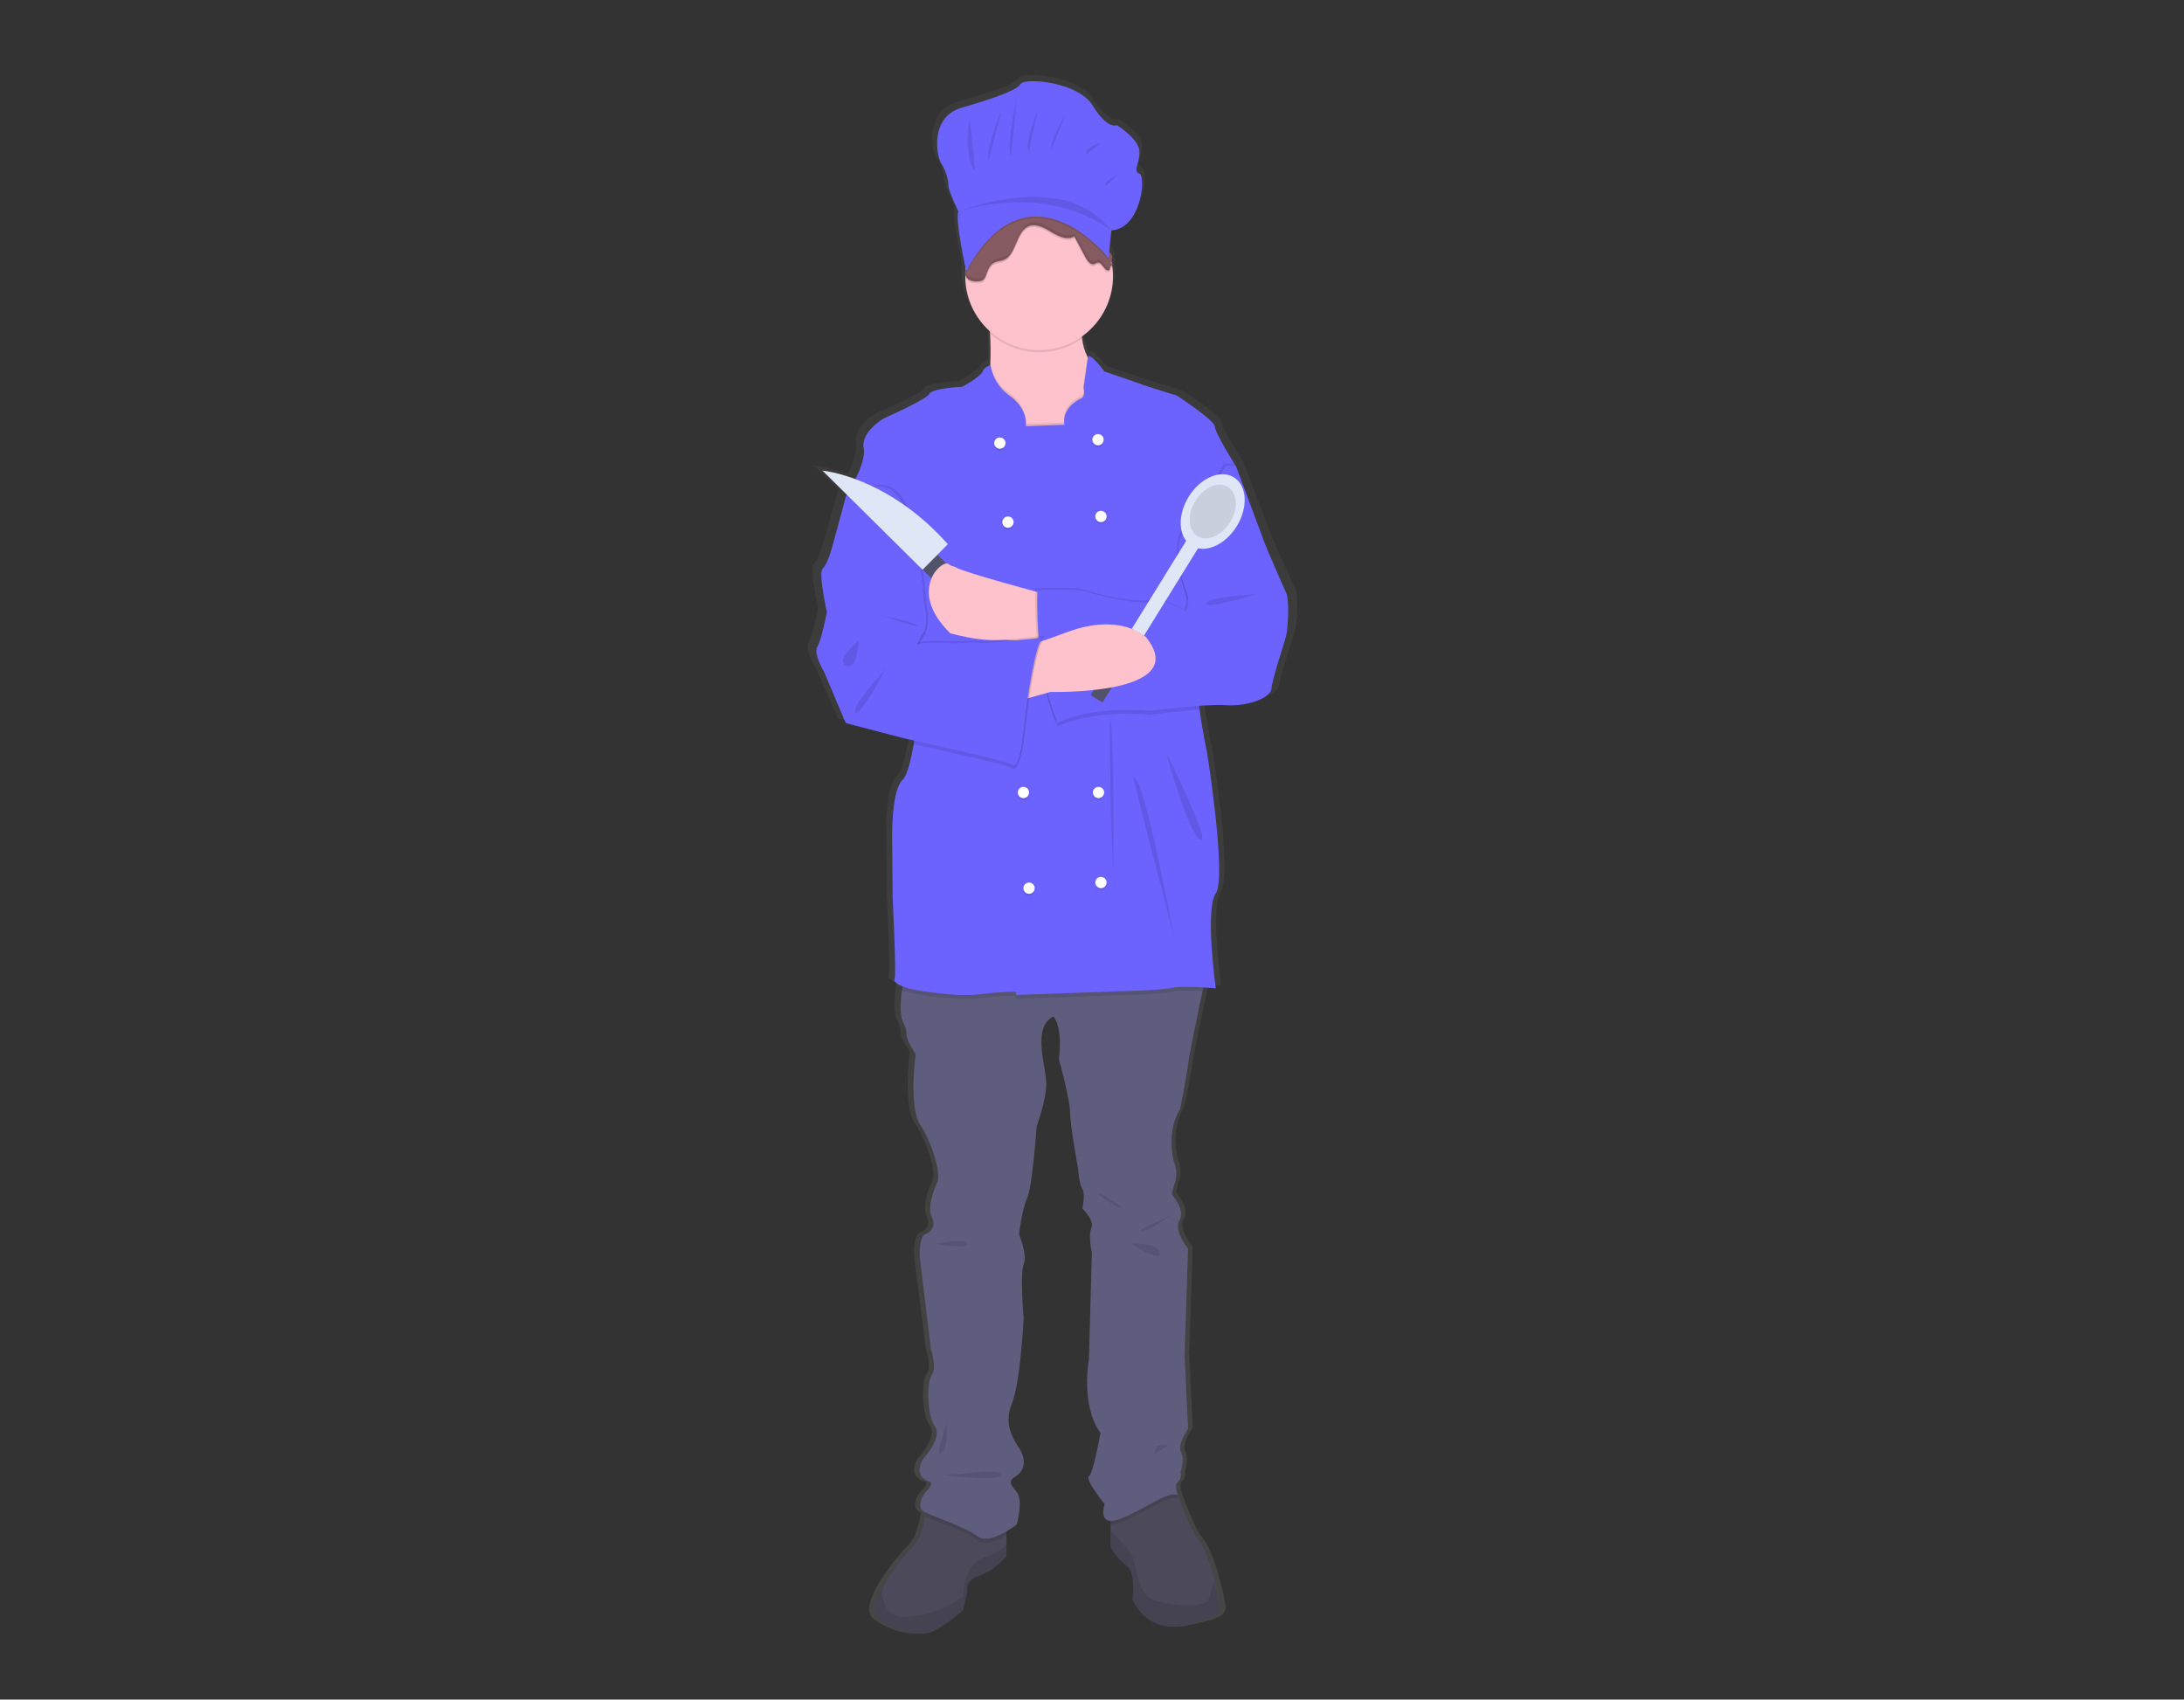 <?xml version="1.0" encoding="utf-8"?>
<!-- Generator: Adobe Illustrator 26.0.3, SVG Export Plug-In . SVG Version: 6.00 Build 0)  -->
<svg version="1.1" id="Layer_1" xmlns="http://www.w3.org/2000/svg" xmlns:xlink="http://www.w3.org/1999/xlink" x="0px" y="0px"
	 viewBox="0 0 890.1 692.7" style="enable-background:new 0 0 890.1 692.7;" xml:space="preserve">
<rect x="0" y="0" width="890.1" height="692.7" fill="#333333" stroke="none"/>
<style type="text/css">
	.st0{fill:url(#SVGID_1_);}
	.st1{fill:#4C495A;}
	.st2{opacity:0.1;enable-background:new    ;}
	.st3{fill:#5F5D7E;}
	.st4{fill:#FDC2CC;}
	.st5{fill:#6C63FF;}
	.st6{fill:#DFE6F5;}
	.st7{fill:#53526B;}
	.st8{fill:#FFFFFF;}
	.st9{fill:#865A61;}
	.st10{opacity:0.1;}
</style>
<linearGradient id="SVGID_1_" gradientUnits="userSpaceOnUse" x1="583.868" y1="-75.504" x2="583.868" y2="560.057" gradientTransform="matrix(1 0 0 -1 -154.965 590.364)">
	<stop  offset="0" style="stop-color:#808080;stop-opacity:0.25"/>
	<stop  offset="0.535" style="stop-color:#808080;stop-opacity:0.12"/>
	<stop  offset="1" style="stop-color:#808080;stop-opacity:0.1"/>
</linearGradient>
<path class="st0" d="M527.9,239.9c-1.4-2.7-8.9-19.7-8.9-19.7l-12.5-32.4c0,0-8.9-13.7-8.9-16.2S481.5,159,481.5,159
	s-13.1-3.9-14.1-4.3s-16.5-5.5-16.5-5.5s-6.1-8-7-5.9l0,0c0-0.1-0.1-0.1-0.1-0.2c-1.2-2.3-2-4.9-2.3-7.5c0-0.2-0.1-0.5-0.1-0.7
	c8.2-5.5,13.1-14.8,13.1-24.6c0-1.3-0.1-2.6-0.3-3.8c0.1-0.1,0.2-0.1,0.3-0.2c0.3-0.1,0.2-0.2,0-0.3c0.1,0,0.1-0.1,0.2-0.1
	c0.3-0.1,0.1-0.3-0.2-0.4l0,0c0.5-0.2-0.1-0.3-0.6-0.5c0-0.1,0-0.3-0.1-0.4c0.1-0.3,0.2-0.5,0.2-0.8c0,0,0.1,0,0.1,0.1
	c0.1-0.5,0.1-1,0-1.5c0,0.1-0.1,0.2-0.1,0.3c0.1-0.9-0.4-1.8-1.2-2.3c0,0,0,0-0.1-0.1l0.9-8.8c12.6-0.6,14.8-22,11.9-23.2
	s0-3.8,0-8.9s-9.5-10.9-9.5-10.9s-4,2-10.2-7.9s-29-11.5-30.5-8.9s-11.7,6-25,9.7c-13.3,3.8-10.8,19.5-8.6,22.8
	c1.8,2.8,2.9,6,3.1,9.3c0,2,4.2,10.3,4.2,10.3c-1.3,2.9,2,18.7,3,23.2c0,0.1,0,0.3,0,0.4c0,0,0,0,0,0c0,0.1-0.1,0.1-0.1,0.2
	c-0.2,0.5-0.3,1-0.2,1.5c-0.1,0.6,0,1.1,0.2,1.6c0.2,8.6,4,16.7,10.6,22.2c0,0.3,0,0.5,0,0.8c0.2,3.7,0.3,8,0.1,12.2
	c0,0.2,0,0.4,0,0.6c-1.5,0.3-2.7,1.3-3.4,2.7c-1.2,2.4-8.5,6.1-8.5,6.1s-12.7,0.6-13.9,2.9s-19.6,10.1-19.6,10.1s-9.7,5.7-8.3,12.1
	c0.7,3.4-1.3,8.6-3.5,12.8c-4.5-1.7-9.2-2.9-13.9-3.5l10.3,9.8c-0.2,0.3-0.3,0.5-0.3,0.5l-5.8,20.7c0,0-2,7.2-4,9
	c-2,1.8,1.8,17.8,1.8,17.8s-2.2,11.3-4,14.2s2.8,10.1,2.8,10.1l9.3,21.1l24.6,6.2c0,0,1.6,0.3,4.3,0.9c-0.1,0.5-0.2,1-0.3,1.5
	c-1.2,6.7-2.7,12.9-4.6,14.6c-4.6,4.1-4.4,22.4-4.4,22.4l0.2,25.9c0,0,1.6,32,0.8,33.2c-0.5,0.7,0.5,1.9,3.2,3
	c-0.1,0.5-0.2,1-0.2,1.5c-0.8,5.3-1.1,11.4,0.6,14c0.8,1.4,1.2,3,1.2,4.7c0,2.5,3.8,7.8,3.8,7.8s-3,21.7,2,29.1s9.3,20.9,6.9,24
	c0,0-4.2,9.2-2.2,13.3s0,6.4-2.6,7.4s-2.4,9-2.4,9l4.8,38c0,0,2.6,7.8,0.4,10.5c-2.2,2.7-2.2,16.4,1.2,21.1
	c3.4,4.7-4.8,13.3-4.8,13.3s-5,7.2,3,9.6c0,0,1.6,0.4-1.4,3.5c-3,3.1-3.6,7-1.6,8.4c0.4,0.3,0.9,0.5,1.3,0.6
	c-0.1,0.5-0.2,0.9-0.3,1.4c-0.8,4.1-2.2,9.4-4.9,11.9c-5.1,5.3-9.6,11.2-13.2,17.6c-2.8,5.2-4,10.2-0.9,12.5
	c7.3,5.5,16.5,7.2,22,5.1c5.4-2.1,13.1-8.8,13.1-8.8l1.8-7.6c0,0-1.2-4.7,4.8-6.4c6-1.8,11.7-8,11.7-8V624c1.5-0.8,2.9-1.8,4.2-2.8
	c0,0,2.8-9.9,0-13.3c-2.8-3.3-3.8-4.5-0.2-6.6c3.6-2.1,4.1-6.8,1.5-10.9c-2.7-4.1-6.9-10.1-3.3-18.7c3.6-8.6,5-34.9,5-34.9
	s-1.7-17.9,0-22c1.7-4.1-1.9-12.3-1.9-12.3s1.2-10.1,3.4-14.8c2.2-4.7,4-29.5,4-29.5s4-10.5,4-17.4s-6.2-23.2,3-27.5
	c0,0,4,3.5,2.4,17.6c0,0,4.6,16.4,4.6,21.5s3.4,23.4,3.4,23.4s0.4,5.9,1.8,8s0,8,0,8s5.2,4.9,3.8,8s0.2,10.2,0.2,10.2l-1.2,43.7
	c0,0-3.6,18.7,4.8,30c0,0-3,16.6-4.8,17.8s6.7,11.3,6.7,11.3s-2.3,6.6,2.4,6.9v10.9c1.7,2.9,3.9,5.5,6.7,7.4
	c4.4,3.1,2.6,13.9,2.6,13.9s5.6,13.7,20.6,10.7s16.9-4.3,16.1-9.2c-0.3-1.8-0.9-5-1.9-8.6c-1.6-6.3-4.1-13.8-7-17.6
	c-4.6-5.9-8.5-18.2-8.5-18.2s-1.8-4.1,0-5.5s1-3.9,1-3.9s1.8-5.1,0.2-8.2s3-9.6,3-9.6l-1.4-30l1.4-43.7c0,0-6.2-7.2-3.6-11.5
	s-3-10.3-3-10.3s-0.6-0.2,1-5.1c1-2.9,0.8-6-0.4-8.8c0,0-3.4-12.1,2.6-21.3c0,0,2.6-12.1,3.4-18.3c0.6-4.3,4-20.5,6.1-30
	c0.1-0.5,0.2-1,0.3-1.5c3,0.2,5.2,0.4,5.2,0.4s-4.6-32.2,0-38.8s-3.6-57.4-3.6-57.4s-2-8.9-3.2-17.9c-0.1-0.5-0.1-1-0.2-1.5
	c3.7-0.3,7.5-0.4,11.3-0.2c9.7,0.6,19.1-3.1,19.4-6.8c0.2-3.7,5.4-18.3,6.2-21.7C528.7,254,529.3,242.6,527.9,239.9z"/>
<path class="st1" d="M410.2,616.2v18.1c0,0-5.4,6.2-11.3,8s-4.7,6.4-4.7,6.4l-1.7,7.6c0,0-7.4,6.6-12.6,8.7
	c-5.2,2.1-14.2,0.4-21.2-5c-3-2.3-1.8-7.2,0.9-12.4c3.5-6.4,7.7-12.2,12.7-17.5c2.6-2.6,4-7.8,4.7-11.9c0.6-3,0.7-5.4,0.7-5.4
	L410.2,616.2z"/>
<path class="st2" d="M410.2,629.7v4.6c0,0-5.4,6.2-11.3,8s-4.7,6.4-4.7,6.4l-1.7,7.6c0,0-7.4,6.6-12.6,8.7c-5.2,2.1-14.2,0.4-21.2-5
	c-3-2.3-1.8-7.2,0.9-12.4c-0.1,5.5,1.5,11.6,9.4,11.4c8.5-0.3,16.8-3.3,23.5-8.5c0,0-0.2-12.8,8.7-15.7
	C404.6,633.6,407.6,631.9,410.2,629.7z"/>
<path class="st1" d="M481.3,662.5c-14.4,2.9-19.8-10.7-19.8-10.7s1.7-10.7-2.5-13.8c-2.6-2-4.8-4.5-6.4-7.4v-17.9l17.5-12.4l9.5,8.4
	l0.6,0.6c0,0,3.7,12.2,8.2,18.1c2.8,3.7,5.2,11.2,6.8,17.5c0.9,3.6,1.5,6.8,1.8,8.5C497.6,658.2,495.7,659.5,481.3,662.5z"/>
<path class="st2" d="M481.3,662.5c-14.4,2.9-19.8-10.7-19.8-10.7s1.7-10.7-2.5-13.8c-2.6-2-4.8-4.5-6.4-7.4v-6.9
	c2.8,2.9,8,8.6,9.1,11c1.6,3.3,1.7,15.3,8.9,17.5s21.2,4.1,22.3-1.4c0.5-2.1,1.2-4.1,2.1-6c0.9,3.6,1.5,6.8,1.8,8.5
	C497.6,658.2,495.7,659.5,481.3,662.5z"/>
<path class="st2" d="M377.8,612.7l32.4,3.5v9.5c-3.7,2.2-8.9,4.5-11.8,2.1c-4.4-3.5-17.3-7.9-21.3-9.8
	C377.6,615.1,377.8,612.7,377.8,612.7z"/>
<path class="st2" d="M480.2,610.8c-4.5-1.6-12.4,5.2-22.9,9.5c-1.5,0.7-3,1-4.7,1v-8.6l17.5-12.4l9.5,8.4
	C479.7,609.4,479.9,610.1,480.2,610.8z"/>
<path class="st3" d="M491.6,397c0,0-0.6,2.9-1.5,7c-2,9.4-5.4,25.6-5.9,29.9c-0.8,6.2-3.3,18.3-3.3,18.3c-5.8,9.1-2.5,21.2-2.5,21.2
	c1.2,2.8,1.3,5.9,0.4,8.7c-1.6,4.9-1,5-1,5s5.4,6,2.9,10.3s3.5,11.5,3.5,11.5l-1.4,43.5l1.4,29.9c0,0-4.5,6.4-2.9,9.5
	s-0.2,8.2-0.2,8.2s0.8,2.5-1,3.9s0,5.4,0,5.4c-4.5-1.6-12.4,5.2-22.9,9.5s-7-5.8-7-5.8s-8.2-10.1-6.4-11.3s4.7-17.7,4.7-17.7
	c-8.2-11.3-4.7-29.9-4.7-29.9l1.2-43.5c0,0-1.6-7-0.2-10.1s-3.7-8-3.7-8s1.4-5.8,0-8s-1.7-8-1.7-8s-3.3-18.3-3.3-23.3
	s-4.5-21.4-4.5-21.4c1.6-14-2.3-17.5-2.3-17.5c-8.9,4.3-2.9,20.6-2.9,27.4s-3.9,17.3-3.9,17.3s-1.7,24.7-3.9,29.3
	c-2.1,4.7-3.3,14.8-3.3,14.8s3.5,8.2,1.9,12.2c-1.6,4.1,0,21.9,0,21.9s-1.3,26.2-4.8,34.8s0.6,14.6,3.2,18.6
	c2.6,4.1,2.1,8.7-1.4,10.9s-2.5,3.3,0.2,6.6c2.7,3.3,0,13.2,0,13.2s-11.1,8.7-15.9,4.9s-20.4-8.9-22.3-10.3
	c-1.9-1.4-1.4-5.2,1.6-8.4s1.4-3.5,1.4-3.5c-7.8-2.3-2.9-9.5-2.9-9.5s8-8.5,4.7-13.2s-3.3-18.3-1.2-21s-0.4-10.5-0.4-10.5l-4.6-37.9
	c0,0-0.2-8,2.3-8.9s4.5-3.3,2.5-7.4c-1.9-4.1,2.1-13.2,2.1-13.2c2.3-3.1-1.7-16.5-6.6-23.9s-1.9-28.9-1.9-28.9s-3.7-5.2-3.7-7.8
	c0-1.6-0.4-3.2-1.2-4.7c-1.7-2.7-1.4-8.7-0.6-14c0.7-5.1,1.8-9.5,1.8-9.5L491.6,397z"/>
<path class="st4" d="M453.6,176.9l-38.3,8.9c0,0-18.8-15.9-14.2-24.5c1.6-2.9,2.3-7.9,2.5-13.2c0.2-4.1,0.1-8.5-0.1-12.1
	c-0.3-5.3-0.7-9.2-0.7-9.2s39.2-22.1,37.9,0c-0.3,3.7-0.2,7.4,0.3,11.1c0.3,2.6,1,5.1,2.2,7.5c2.1,3.7,4.7,3.8,4.7,3.8L453.6,176.9z
	"/>
<path class="st2" d="M441,137.9c-11.4,8.2-26.9,7.4-37.4-1.9c-0.3-5.3-0.7-9.2-0.7-9.2s39.2-22.1,37.9,0
	C440.5,130.5,440.5,134.2,441,137.9z"/>
<circle class="st4" cx="423.5" cy="112.6" r="30.1"/>
<path class="st2" d="M453.6,176.9l-38.3,8.9c0,0-18.8-15.9-14.2-24.5c1.6-2.9,2.3-7.9,2.5-13.2c0.8,4.6,3.3,8.8,7,11.7
	c8.7,5.8,7.4,13,7.4,13l15.7-0.6c-1-6.4,4.9-9.9,6.8-10.7s1-4.3,1-4.3l1.7-11.9c2.1,3.7,4.7,3.8,4.7,3.8L453.6,176.9z"/>
<path class="st2" d="M491.6,397c0,0-0.6,2.9-1.5,7c-4.2-0.2-9.8-0.4-12.3,0.2c-4.3,1-21.4,1.4-21.4,1.4l-42.3,1.5v-1.3
	c-4.9,0-9.7,0.4-14.6,1c-7.2,1-18.5-0.4-25.6-1.6c-2.2-0.3-4.4-0.9-6.4-1.7c0.7-5.1,1.8-9.5,1.8-9.5L491.6,397z"/>
<path class="st5" d="M488.3,273.6c-0.6,3.6-0.2,9.6,0.6,15.6c1.2,9,3.1,17.8,3.1,17.8s8,50.5,3.5,57.1s0,38.7,0,38.7
	s-13.4-1.2-17.7-0.2s-21.4,1.4-21.4,1.4l-42.3,1.5v-1.3c-4.9,0-9.7,0.4-14.6,1c-7.2,1-18.5-0.4-25.6-1.6c-7.2-1.2-10.1-3.5-9.3-4.7
	c0.8-1.2-0.8-33-0.8-33l-0.2-25.8c0,0-0.2-18.3,4.3-22.3c1.8-1.7,3.3-7.8,4.5-14.5c1.6-9.7,2.5-20.5,2.5-20.5l-29.5-79l-0.6-1.6
	c0,0,8.5-13.2,7.2-19.6s8-12,8-12s17.7-7.8,18.8-10.1c1.2-2.3,13.4-2.9,13.4-2.9s7-3.7,8.2-6.1c0.6-1.4,1.8-2.3,3.3-2.6
	c0.8,4.7,3.3,8.9,7,11.8c8.7,5.8,7.4,13,7.4,13l15.7-0.6c-1-6.4,4.9-9.9,6.8-10.7s1-4.3,1-4.3l1.8-12.6c0.8-2.1,6.7,5.9,6.7,5.9
	s15,5.1,15.9,5.5s13.6,4.3,13.6,4.3s15.5,10.1,15.5,12.6s8.5,16.1,8.5,16.1s-0.1,0.5-0.3,1.5C501.4,202.2,489.7,265.3,488.3,273.6z"
	/>
<path class="st4" d="M426.2,242.2c0,0-33.6-8.9-36.9-11.1s-22.7,10.3,1,27.2c0,0,29,6,36.7,0C434.7,252.3,426.2,242.2,426.2,242.2z"
	/>
<path class="st2" d="M498.8,188.9l4.1,0.2l12,32.2c0,0,7.2,16.9,8.5,19.6s0.8,14,0,17.3c-0.8,3.3-5.8,17.9-6,21.6
	c-0.2,3.7-9.3,7.4-18.6,6.8s-31.1,2.3-31.1,2.3s-23.2-2.4-37.5,4.9c0,0-9.1-18.8-8.2-54c0,0,16.1-1,20.2,0.6s23.9,6,26.4,3.7
	s14,4.3,14,4.3c1.2-2.6,1.2-5.6,0-8.2c-1.9-4.7-5.2-19.2-1-23.9S498.8,188.9,498.8,188.9z"/>
<path class="st2" d="M488.9,289.2c-9.6,0.7-20.4,2.1-20.4,2.1s-23.2-2.4-37.5,4.9c0,0-9.1-18.8-8.2-54c0,0,16.1-1,20.2,0.6
	s23.9,6,26.4,3.7s14,4.3,14,4.3c1.2-2.6,1.2-5.6,0-8.2c-1.9-4.7-5.2-19.2-1-23.9s17.1-27.4,17.1-27.4l3.8,0.2
	c-2,10.7-13.6,73.8-15.1,82.2C487.7,277.3,488.2,283.3,488.9,289.2z"/>
<path class="st5" d="M499.6,189.7l4.1,0.2l12,32.2c0,0,7.2,16.9,8.5,19.6s0.8,14,0,17.3c-0.8,3.3-5.8,17.9-6,21.6
	c-0.2,3.7-9.3,7.4-18.6,6.8c-9.3-0.6-31.1,2.3-31.1,2.3s-23.2-2.4-37.5,4.9c0,0-9.1-18.8-8.2-54c0,0,16.1-1,20.2,0.6
	s23.9,6,26.4,3.7s14,4.3,14,4.3c1.2-2.6,1.2-5.6,0-8.2c-1.9-4.7-5.2-19.2-1-23.9S499.6,189.7,499.6,189.7z"/>
<rect x="448.8" y="237.9" transform="matrix(0.526 -0.85 0.85 0.526 20.003 517.423)" class="st6" width="51.3" height="5.7"/>
<ellipse transform="matrix(0.526 -0.85 0.85 0.526 56.908 519.129)" class="st6" cx="494.5" cy="208.5" rx="16.4" ry="11.5"/>
<ellipse transform="matrix(0.526 -0.85 0.85 0.526 56.908 519.129)" class="st2" cx="494.5" cy="208.5" rx="11.8" ry="8.3"/>
<rect x="439.6" y="268.4" transform="matrix(0.526 -0.85 0.85 0.526 -14.908 515.808)" class="st7" width="31.9" height="5.7"/>
<path class="st4" d="M416.3,285.3l11.8-3.3c0,0,58.5,1.6,38.8-22.5c0,0-10.3-9.9-31.9-1.9c-21.6,8-27.6,8.9-27.6,8.9L416.3,285.3z"
	/>
<circle class="st2" cx="407.5" cy="181.4" r="2.3"/>
<circle class="st2" cx="447.5" cy="180" r="2.3"/>
<circle class="st8" cx="407.5" cy="180.6" r="2.3"/>
<circle class="st2" cx="410.8" cy="213.6" r="2.3"/>
<circle class="st2" cx="448.7" cy="211.3" r="2.3"/>
<circle class="st8" cx="410.8" cy="212.8" r="2.3"/>
<circle class="st2" cx="447.7" cy="323.7" r="2.3"/>
<circle class="st2" cx="417.1" cy="323.7" r="2.3"/>
<circle class="st8" cx="447.7" cy="323" r="2.3"/>
<circle class="st2" cx="419.4" cy="362.8" r="2.3"/>
<circle class="st2" cx="448.7" cy="360.4" r="2.3"/>
<circle class="st8" cx="419.4" cy="362" r="2.3"/>
<circle class="st8" cx="417.1" cy="323" r="2.3"/>
<circle class="st8" cx="448.7" cy="359.7" r="2.3"/>
<circle class="st8" cx="447.5" cy="179.2" r="2.3"/>
<circle class="st8" cx="448.7" cy="210.5" r="2.3"/>
<path class="st2" d="M452.2,292.3c0,0,0.4,53.2,1.6,62.7C453.8,355,454.2,294.8,452.2,292.3z"/>
<path class="st2" d="M462.1,316.9c-0.8,0,15.9,62.3,16.7,66.8S466.8,316.9,462.1,316.9z"/>
<path class="st2" d="M475.3,306.8c0,0.6,9.3,33.8,14,35.5C494,344.1,475.3,306.8,475.3,306.8z"/>
<path class="st2" d="M512,242.2c0,0-19.8,0.9-20.4,3.7S512,242.2,512,242.2z"/>
<path class="st2" d="M477.1,495.4c0,0-14.2,6-12,6.4S477.1,495.4,477.1,495.4z"/>
<path class="st2" d="M447.7,486.5c-0.6-1.2,9.5,5,9.5,5.8S448.5,488.2,447.7,486.5z"/>
<path class="st2" d="M460.9,506.9c0,0,11.1-0.6,11.8,3.7S460.9,506.9,460.9,506.9z"/>
<path class="st2" d="M381.3,506.9c0,0,12-2.4,13,0S381.3,506.9,381.3,506.9z"/>
<path class="st2" d="M385.8,580.1c0,0,0.8,9.9-2.1,12.2C380.7,594.7,385.8,580.1,385.8,580.1z"/>
<path class="st2" d="M384.3,601.1c3.8,0.4,23.8-3.1,23.6,0S384.3,601.1,384.3,601.1z"/>
<path class="st2" d="M476.1,589c0,0-6.8-1-5.2,3.6L476.1,589z"/>
<path class="st2" d="M349.3,201.4h-3.7l-5.6,20.6c0,0-1.9,7.2-3.9,8.9c-1.9,1.7,1.7,17.7,1.7,17.7s-2.1,11.3-3.9,14.2
	s2.7,10.1,2.7,10.1l8.9,21l23.7,6.2c0,0,41.8,9.1,43.7,10.5c1.9,1.4,3.7-0.6,5-13.2s5-37.1,8-38.3c0,0-23.3,2.5-25.2,2.1
	s-11.3,0.2-11.3,0.2s-12.2-0.8-14.2,0.4c-1.9,1.2,2.5-5.6,2.5-5.6c0.8-3.1,0.8-6.4,0-9.5C376.5,241.4,375.7,182,349.3,201.4z"/>
<path class="st2" d="M425.2,261.4c-2.9,1.2-6.6,25.6-8,38.3s-3.1,14.6-5,13.2c-1.6-1.1-29.4-7.3-39.8-9.6c1.6-9.7,2.5-20.5,2.5-20.5
	l-29.5-79h3.1c26.4-19.4,27.2,40,28.6,45.3c0.8,3.1,0.8,6.4,0,9.5c0,0-4.5,6.8-2.5,5.6c1.9-1.2,14.2-0.4,14.2-0.4s9.3-0.6,11.3-0.2
	C401.9,263.9,425.2,261.4,425.2,261.4z"/>
<path class="st5" d="M348.5,202.2h-3.7l-5.6,20.6c0,0-1.9,7.2-3.9,8.9c-1.9,1.7,1.7,17.7,1.7,17.7s-2.1,11.3-3.9,14.2
	c-1.7,2.9,2.7,10.1,2.7,10.1l8.9,21l23.7,6.2c0,0,41.8,9.1,43.7,10.5s3.7-0.6,5-13.2s5-37.1,8-38.3c0,0-23.3,2.5-25.2,2.1
	s-11.3,0.2-11.3,0.2s-12.2-0.8-14.2,0.4c-1.9,1.2,2.5-5.6,2.5-5.6c0.8-3.1,0.8-6.4,0-9.5C375.7,242.2,374.9,182.7,348.5,202.2z"/>
<path class="st2" d="M361.1,272.5c0,0-10.7,20.2-12.6,17.9S361.1,272.5,361.1,272.5z"/>
<path class="st2" d="M350,261c0,0-9.9,8.2-5.2,10.3C349.5,273.4,350,261,350,261z"/>
<path class="st2" d="M359.4,250.9c0.8,0.2,14.4,2.9,14.6,4.1C374.1,256.1,359.4,250.9,359.4,250.9z"/>
<path class="st2" d="M453.6,108.6c-0.9,0.3-1.4,1.2-1.3,2.1c-0.8,0.7-1.9-0.1-2.5-1c-0.7-0.9-1.4-2-2.4-1.9
	c-0.5,0.1-0.9,0.3-1.4,0.6c-1.6,0.5-2.9-1.3-3.7-2.9c-1.5-2.8-3-5.6-4.5-8.4c-3,1.8-6.6-0.1-9.6-1.9c-3-1.8-6.6-3.7-9.6-1.9
	c-4.5,2.6-4.6,11.2-9.3,13.3c-1.5,0.7-3.2,0.5-4.6,1.5c-1.4,0.9-2.1,2.7-2.7,4.4c-0.2,1-0.8,1.9-1.5,2.5c-0.5,0.3-1,0.4-1.6,0.4
	c-1.4,0.2-2.8,0-4-0.6c-1.4-0.9-1.9-2.5-1.4-4c0-0.1,0.1-0.2,0.1-0.2c0.5-0.6,0.9-1.2,1.3-1.9c0.5-1.2-0.2-2.7-0.1-4
	c0.2-2.3,2.7-3.5,3.1-5.7c0.2-0.9,0-1.8,0.2-2.7c0-0.1,0.1-0.2,0.1-0.3l-1.4,1c1.6-1.9,2.4-4.4,3.6-6.7c2.6-5,7.2-8.7,12.6-10.2
	c5.1-1.5,10.4-1.1,15.5,0.2c4.9,1.2,9.5,3.1,13.8,5.7c1.5,0.8,2.9,1.9,4,3.3c0.9,1.4,1.7,2.9,2.4,4.4c1.5,3.1,5.6,6,2.3,6.4
	c-2.7,0.4-0.2,2.3,1.2,3.6c0.3,0.3,0.6,0.6,0.8,0.9c0.5,1,0.4,2.2-0.2,3.1C452.2,108.1,454.4,108.3,453.6,108.6z"/>
<path class="st9" d="M453.6,107.8c-0.9,0.3-1.4,1.2-1.3,2.1c-0.8,0.7-1.9-0.1-2.5-1c-0.7-0.9-1.4-2-2.4-1.9
	c-0.5,0.1-0.9,0.3-1.4,0.6c-1.6,0.5-2.9-1.3-3.7-2.9c-1.5-2.8-3-5.6-4.5-8.4c-3,1.8-6.6-0.1-9.6-1.9c-3-1.8-6.6-3.7-9.6-1.9
	c-4.5,2.6-4.6,11.2-9.3,13.3c-1.5,0.7-3.2,0.5-4.6,1.5c-1.4,0.9-2.1,2.7-2.7,4.4c-0.2,1-0.8,1.9-1.5,2.5c-0.5,0.3-1,0.4-1.6,0.4
	c-1.4,0.2-2.8,0-4-0.6c-1.4-0.9-1.9-2.5-1.4-4c0-0.1,0.1-0.2,0.1-0.2c0.5-0.6,0.9-1.2,1.3-1.9c0.5-1.2-0.2-2.7-0.1-4
	c0.2-2.3,2.7-3.5,3.1-5.7c0.2-0.9,0-1.8,0.2-2.7c0-0.1,0.1-0.2,0.1-0.3l-1.4,1c1.6-1.9,2.4-4.4,3.6-6.7c2.6-5,7.2-8.7,12.6-10.2
	c5.1-1.5,10.4-1.1,15.5,0.2c4.9,1.2,9.5,3.1,13.8,5.7c1.5,0.8,2.9,1.9,4,3.3c0.9,1.4,1.7,2.9,2.4,4.4c1.5,3.1,5.6,6,2.3,6.4
	c-2.7,0.4-0.2,2.3,1.2,3.6c0.3,0.3,0.6,0.6,0.8,0.9c0.5,1,0.4,2.2-0.2,3.1C452.2,107.4,454.4,107.5,453.6,107.8z"/>
<path class="st2" d="M452.1,102.6l-0.3,3.3c0,0-32.6-41.3-58,5.3c0,0-0.1-0.6-0.3-1.5c0.5-0.6,0.9-1.2,1.3-1.9
	c0.5-1.2-0.2-2.7-0.1-4c0.2-2.3,2.7-3.5,3.1-5.7c0.2-0.9,0-1.8,0.2-2.7c0-0.1,0.1-0.2,0.1-0.3l-1.4,1c1.6-1.9,2.4-4.4,3.6-6.7
	c2.6-5,7.2-8.7,12.6-10.2c5.1-1.5,10.4-1.1,15.5,0.2c4.9,1.2,9.5,3.1,13.8,5.7c1.5,0.8,2.9,1.9,4,3.3c0.9,1.4,1.7,2.9,2.4,4.4
	c1.5,3.1,5.6,6,2.3,6.4C448.2,99.4,450.6,101.4,452.1,102.6z"/>
<g class="st10">
	<path d="M452.9,107.4c-0.3,0.4-0.5,0.9-0.4,1.3c-0.8,0.7-1.9-0.1-2.5-1c-0.7-0.9-1.4-2-2.4-1.9c-0.5,0.1-0.9,0.3-1.4,0.6
		c-1.6,0.5-2.9-1.3-3.7-2.9c-1.5-2.8-3-5.6-4.5-8.4c-3,1.8-6.6-0.1-9.6-1.9c-3-1.8-6.6-3.7-9.6-1.9c-4.5,2.6-4.6,11.2-9.3,13.3
		c-1.5,0.7-3.2,0.5-4.6,1.5c-1.4,0.9-2.1,2.7-2.7,4.4c-0.2,1-0.8,1.9-1.5,2.5c-0.5,0.3-1,0.4-1.6,0.4c-1.4,0.2-2.8,0-4-0.6
		c-0.8-0.5-1.3-1.3-1.5-2.1c-0.3,1.4,0.3,2.9,1.5,3.7c1.3,0.6,2.7,0.8,4,0.6c0.5,0,1.1-0.1,1.6-0.4c0.8-0.7,1.3-1.5,1.5-2.5
		c0.6-1.7,1.4-3.5,2.7-4.4c1.4-0.9,3.1-0.8,4.6-1.5c4.6-2.1,4.8-10.7,9.3-13.3c3-1.8,6.6,0.1,9.6,1.9c3,1.8,6.6,3.7,9.6,1.9
		c1.5,2.8,3,5.6,4.5,8.4c0.9,1.6,2.2,3.4,3.7,2.9c0.4-0.2,0.9-0.4,1.4-0.6c1-0.1,1.7,1,2.4,1.9c0.6,0.9,1.8,1.7,2.5,1
		c-0.1-0.9,0.5-1.8,1.3-2.1C454.4,108,453.1,107.8,452.9,107.4z"/>
	<path d="M450.3,99.7c0.2-0.1,0.5-0.2,0.7-0.2c1.4-0.2,1.5-0.9,0.9-1.8c-0.3,0.1-0.6,0.2-0.9,0.3C449.5,98.1,449.7,98.8,450.3,99.7z
		"/>
	<path d="M453.3,106.2c0.1-0.5,0.1-1,0-1.5c-0.1,0.3-0.2,0.6-0.4,0.9C452.7,105.8,453,106,453.3,106.2z"/>
	<path d="M395,103.9c0,0.1,0,0.2,0,0.3c0,0.7,0,1.4,0.2,2.1C395.2,105.5,395.1,104.7,395,103.9z"/>
	<path d="M398.1,94.5c-0.4,0.7-0.8,1.3-1.3,1.9l1.3-0.9C398.1,95.2,398.1,94.8,398.1,94.5z"/>
</g>
<path class="st5" d="M393.8,110.5c0,0-4.7-21-3.2-24.3c0,0-4-8.3-4-10.3c-0.2-3.3-1.2-6.5-3-9.3c-2.1-3.4-4.5-19,8.3-22.7
	s22.6-7.1,24.1-9.7c1.5-2.6,23.4-1,29.4,8.9s9.8,7.9,9.8,7.9s9.2,5.7,9.2,10.9s-2.8,7.7,0,8.9s0.6,22.5-11.5,23.1l-1.1,11.3
	C451.8,105.1,419.2,63.8,393.8,110.5z"/>
<path class="st2" d="M395.2,47.9c0,0-2.8,16.5,2.3,22L395.2,47.9z"/>
<path class="st2" d="M408.4,44.2c0,0-7.2,17.7-5.4,21.1L408.4,44.2z"/>
<path class="st2" d="M414.6,38.5c0,0-4.9,23-2.5,24.9L414.6,38.5z"/>
<path class="st2" d="M423,44.7c0,0-6,14.8-3.6,16.8L423,44.7z"/>
<path class="st2" d="M434.3,46.5c0,0-7.1,12-5.6,14.2L434.3,46.5z"/>
<path class="st2" d="M448.9,58.2c0,0-7.6,2-6,4.5L448.9,58.2z"/>
<path class="st2" d="M456.1,70.8c0,0-6.8,3.3-5.5,5L456.1,70.8z"/>
<path class="st2" d="M390.6,86.2c0,0,43.4-17.6,62.2,7.7C452.8,93.9,430,74.5,390.6,86.2z"/>
<polygon class="st7" points="374.9,231.1 381,225 398.1,241.9 392,248 376.3,232.4 "/>
<path class="st6" d="M335.2,191.8c0,0,26.5,2.3,51.1,30l-10.3,10.4L335.2,191.8z"/>
<path class="st4" d="M414.6,241.4c0,0-25.5-9.3-28-11.5s-17.2,10.7,0.7,28.2c0,0,21.9,6.3,27.8,0
	C421.1,251.9,414.6,241.4,414.6,241.4z"/>
</svg>
